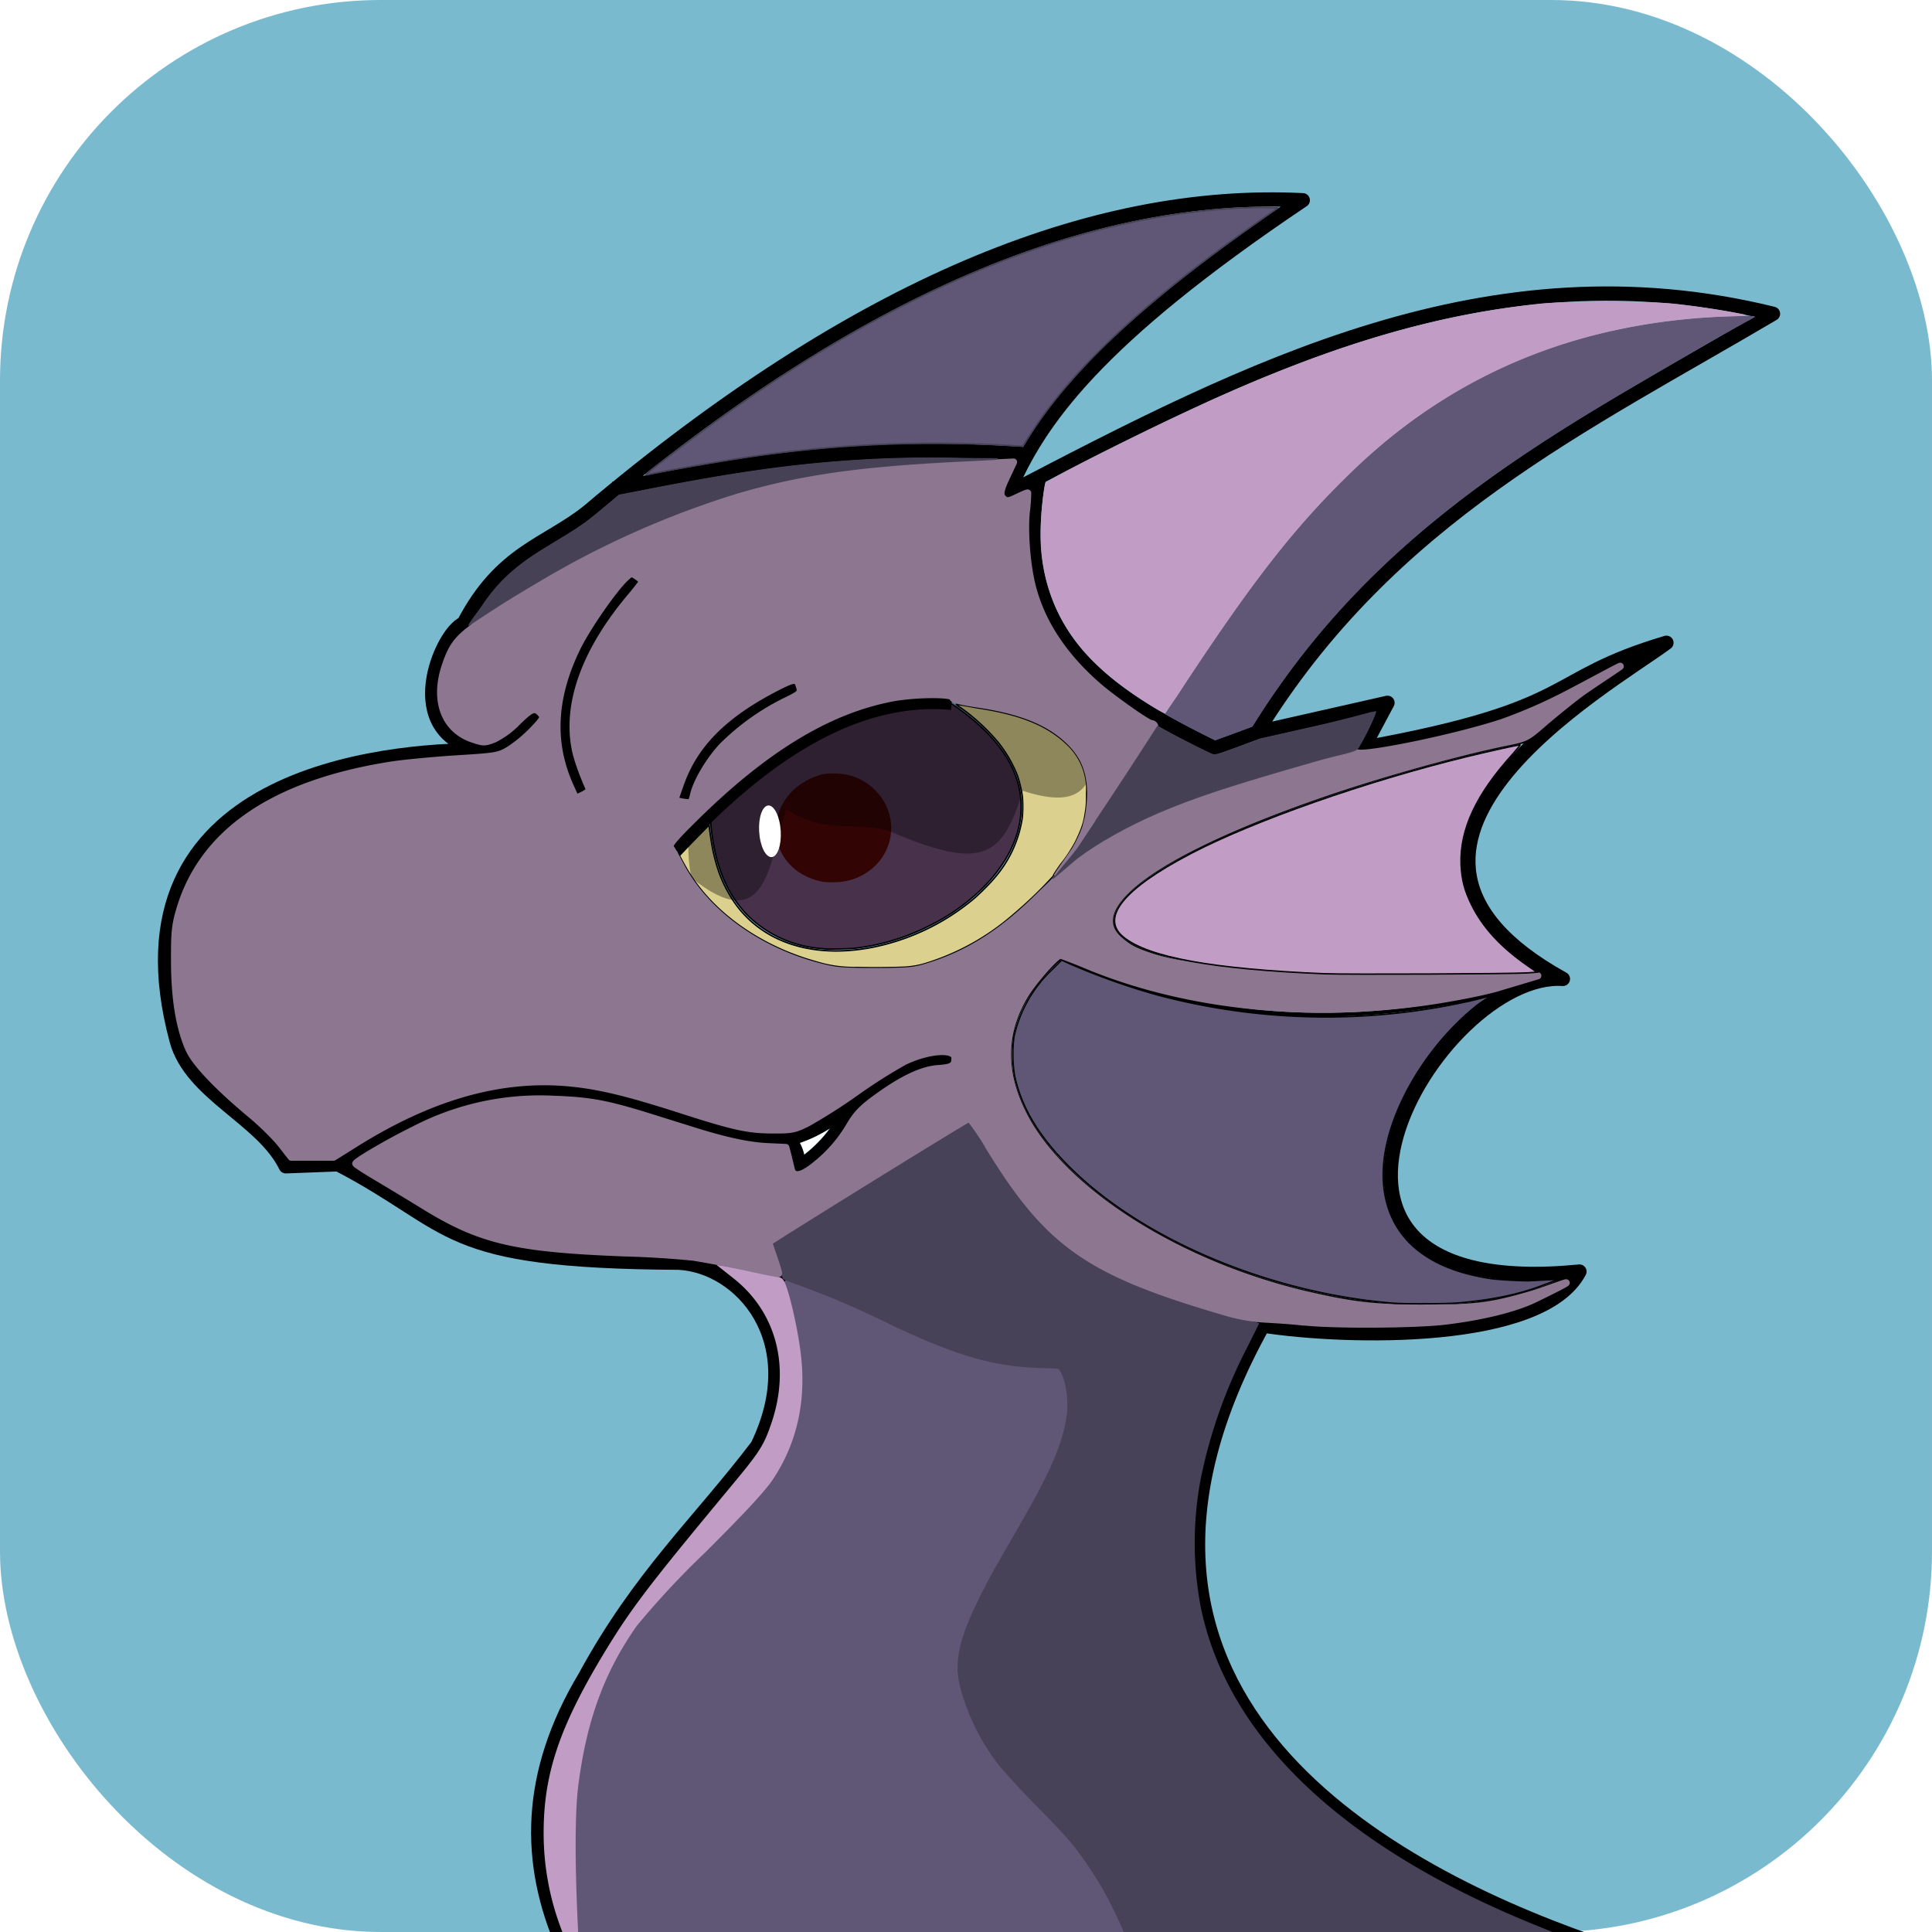 <svg xmlns="http://www.w3.org/2000/svg" viewBox="0 0 135.47 135.47"><title>Haiyajan Logo - Haiya Dragon</title><defs><filter height="2.15" y="-.57" width="3.74" x="-1.37" id="a" color-interpolation-filters="sRGB"><feGaussianBlur stdDeviation=".87"/></filter></defs><rect ry="26.69" width="135.47" height="135.47" fill="#7abacf"/><g stroke="#000" stroke-width=".38"><path d="M57.92 66.54l-.43-.04a8.17 8.17 0 01-5.05-2.3c-1.5-1.52-2.37-3.68-2.6-6.48l-.04-.56.07-.23a8.7 8.7 0 01.76-1.9c1.87-3.38 6.18-5.87 10.93-6.31a18.8 18.8 0 012.5.01c.83.1 1.57.25 2.26.47.36.12.4.14.72.36 2.15 1.51 3.55 3.13 4.18 4.86.93 2.56.15 5.3-2.17 7.7a14.25 14.25 0 01-4 2.85 15.35 15.35 0 01-5.1 1.52c-.34.04-1.77.07-2.03.05z" fill="#47314b" stroke-width=".101"/><path d="M60.09 67.84a8.85 8.85 0 01-2.87-.4c-4-1.11-7.38-3.55-9.1-6.57-.18-.3-.55-1-.57-1.05 0-.02.02 0 .06.04l.1.06a80.78 80.78 0 011.46-1.51l.55-.56.02.19c.14 1.09.25 1.69.44 2.36a9.1 9.1 0 001.5 3.13c1.94 2.56 5.27 3.63 9.2 2.95a15.95 15.95 0 007.4-3.46c.42-.36 1.15-1.09 1.46-1.47a8.25 8.25 0 001.93-4.14c.06-.42.06-1.28 0-1.68-.06-.4-.2-.97-.33-1.35a9.02 9.02 0 00-1.37-2.35 14.2 14.2 0 00-2.63-2.42c-.2-.13-.3-.23-.28-.23l.5.08 1.02.18c1.95.3 3.28.69 4.44 1.27.76.4 1.34.81 1.9 1.37a4.27 4.27 0 011.27 3.36c0 .65 0 .83-.08 1.31-.1.73-.26 1.2-.7 2.1a10 10 0 01-1.04 1.57c-.37.53-.52.76-.5.8a29.4 29.4 0 01-2.85 2.74 16.89 16.89 0 01-6.06 3.38c-.5.16-.92.23-1.42.27-.58.04-2.24.06-3.45.03z" fill="#dbd08e" stroke-width=".101"/></g><path d="M57.7 61.83c-4.33-.84-4.43-6.32-.03-7.54a5.36 5.36 0 011.55 0 4 4 0 012.9 2.17c.68 1.4.41 3.04-.68 4.17a4.06 4.06 0 01-2.9 1.23c-.42.01-.66 0-.85-.03z" fill="#320504"/><path d="M48.55 56.72c-.21 1.42-.48 2.78-.07 4.83 5.3 4.26 5.44-1 6.65-4.84 2.64 1.9 5.45.8 7.45 1.66 6.44 2.74 7.73 1.63 9.14-2.92 3.6 1.18 4.5-.02 4.9-1.64-4.48-11.74-19.85-6.58-28.07 2.9z" opacity=".35"/><g filter="url(#a)"><ellipse cx="47.89" cy="80.84" rx=".81" ry="1.79" transform="matrix(.891 -.454 .14 .99 0 0)" fill="#fff"/></g><path d="M39.58 136.65c-2.69-6.05-2.61-12.3 1.43-19.05 3.85-7.08 7.93-10.75 12.1-16.22 3.59-7.42-1.2-12.63-5.52-12.84-16.9-.1-15.49-2.52-23.88-6.9l-3.67.14c-1.64-3.36-6.65-5.08-7.66-8.84C7.36 54.24 27.13 52.58 33.7 52.6c1.6 0 3.15-1.51 3.96-2.65" fill="none" stroke="#000" stroke-linejoin="round"/><path style="mix-blend-mode:normal" d="M44.63 40.49c-4.37 4.78-6.62 9.89-3.78 15.18" fill="none" stroke="#000" stroke-linejoin="round"/><path d="M33.71 52.6c-5.81-1.23-2.76-8.27-1.2-8.88 2.62-5.03 5.79-5.5 8.73-7.85C60 20.02 76.56 13.31 91.35 14.04M91.35 14.04C76.83 23.8 72.8 29.55 70.7 34.58 87.53 25.8 104.38 17.1 124.32 22c-13.11 7.75-26.9 14.22-36.18 29.35l9.15-2.07-1.68 3.15c15.28-2.77 12.6-4.8 21.24-7.36-4.13 3.06-24.06 14.27-7.26 23.57-8.75-.59-22.67 22.86 1.16 20.52-2.63 5.02-16.27 4.7-22.19 3.79-14.14 25.47 7.79 37.9 23.03 43.24" fill="none" stroke="#000" stroke-linecap="round" stroke-linejoin="round"/><path d="M23.71 81.65c15.47-10.63 22.55-1.84 30.83-1.75 3.93.04 8.53-6.57 12.3-5.47" fill="none" stroke="#000" stroke-linejoin="round"/><path d="M55.33 79.85c.35.52.67 1.08.66 2.02a9.9 9.9 0 003.7-4.34M47.91 56.17c.7-2.8 2.35-5.53 8.05-8.05M47.33 59.59c6.4-6.98 12.87-10.9 19.4-10.31M43.02 34.28c8.51-1.67 16.54-3.28 28.78-2.44M72.84 33.55c-2.06 11.09 4.86 15.21 12.34 18.9l2.96-1.1" fill="none" stroke="#000" stroke-linejoin="round"/><path d="M107.85 51.81c-17.45 3.06-58.11 18.72 1.24 16.5M107.18 69c-10.03 2.94-21.55 3.35-32.77-1.87-14.75 12.82 19.73 31.17 36.34 22.03M67.76 73.9c-.07 2.28-.33 2.71-.57 3.34M47.94 88.56c11.66.25 16.37 7.7 26.33 7.28" fill="none" stroke="#000" stroke-width=".26"/><path d="M74.27 95.84c3.67 5.94-8.6 16.47-6.88 22.41 2.48 8.53 7.52 7.28 11.76 17.81" fill="none" stroke="#000" stroke-width=".27" stroke-linecap="round" paint-order="stroke fill markers"/><path d="M88.56 92.95c-13.22-3.58-15.27-5.33-20.59-14.38l-13.84 8.61c9.68 26.04-17.47 15.01-13.5 48.88" fill="none" stroke="#000" stroke-width=".26"/><path d="M40.63 136.06h38.52" fill="none" stroke="#000" stroke-width=".27" stroke-linecap="round" paint-order="stroke fill markers"/><path d="M40.75 135.55c-.31-2.35-.42-7.28-.22-9.28.41-3.95 1.17-6.71 2.6-9.5 1.4-2.73 2.94-4.6 6.76-8.2a70.72 70.72 0 002.91-2.87c2.58-2.89 3.56-5.34 3.56-8.91a22 22 0 00-.9-6.01 9.27 9.27 0 01-.2-.84c.03-.04 2.3.82 3.23 1.22.54.22 2.01.9 3.28 1.5a48.42 48.42 0 005.35 2.27c2.04.68 3.71.99 5.74 1.05l1.33.05.2.42c.32.73.37 1.05.36 2.04 0 1.05-.16 1.8-.67 3.19-.4 1.12-1.7 3.6-3.26 6.3-2.22 3.82-3.06 5.56-3.52 7.28-.16.6-.2.92-.2 1.68 0 .87.01 1 .24 1.73a15.47 15.47 0 002.98 5.57c.3.35 1.38 1.5 2.42 2.56a56.02 56.02 0 012.4 2.56 25.85 25.85 0 013.73 6.52c0 .02-8.57.03-19.04.03H40.8z" fill="#605675" stroke="#605675" stroke-width=".5"/><path d="M79.15 136.06h31.95" fill="none" stroke="#000" stroke-width=".26"/><path d="M79.13 135.56c-.97-2.2-1.5-3.2-2.51-4.72-1.03-1.54-1.52-2.12-3.7-4.34a57.12 57.12 0 01-2.6-2.8 15.01 15.01 0 01-2.59-4.95c-.62-1.92-.37-3.42 1.1-6.43.31-.67.9-1.77 1.29-2.45l1.74-3.03c2.16-3.75 3-5.78 3.22-7.74.12-1.16-.14-2.58-.58-3.2-.15-.2-.16-.2-1.3-.23-3.36-.08-5.85-.78-10.46-2.94a63.13 63.13 0 00-6.63-2.86 8.3 8.3 0 01-1-.38 12.8 12.8 0 01-.7-2.28c.14-.12 13.44-8.36 13.5-8.36.02 0 .35.52.73 1.15 4.45 7.5 7.28 9.52 17.36 12.4l1.92.55-.76 1.52a35.48 35.48 0 00-3.23 9.2 24.4 24.4 0 000 9.03c1.86 9.22 10.01 17 23.56 22.5.78.32 1.5.6 1.58.65.09.03-6.17.06-14.82.07H79.28z" fill="#474257" stroke="#474257" stroke-width=".529"/><path d="M39.42 136.26l1.21-.2" fill="none" stroke="#000" stroke-width=".26"/><path d="M39.7 135.46a18.63 18.63 0 01-1.33-7.08c.02-3.95 1.1-7.18 4.11-12.19 1.93-3.2 3.09-4.73 9.02-11.87 1.98-2.38 2.29-2.86 2.83-4.46 1.37-4.02.36-7.93-2.68-10.37l-.53-.42.68.1c1 .13 2.63.52 2.87.67.3.18 1.06 3.42 1.26 5.36.33 3.13-.32 5.94-1.92 8.36-.51.79-1.99 2.38-4.72 5.1a60.29 60.29 0 00-4.83 5.18c-2.31 3.28-3.57 6.72-4.16 11.34-.24 1.9-.25 5.47-.02 10.11.03.79-.28.88-.58.17z" fill="#c19dc6" stroke="#c19dc6" stroke-width=".5"/><path d="M91.4 92.7c-.66-.08-1.83-.16-2.58-.2a12.2 12.2 0 01-3-.53c-9.5-2.78-12.27-4.72-16.45-11.52a15.14 15.14 0 00-1.39-2.05c-.1 0-7.93 4.82-13.15 8.1l-.94.6.37 1.08c.2.6.36 1.1.33 1.12-.02.02-.75-.12-1.63-.31a85.72 85.72 0 00-4.34-.84 66.9 66.9 0 00-4.87-.3c-7.65-.3-10.06-.87-13.98-3.28-1.02-.63-2.53-1.54-3.34-2.02s-1.48-.91-1.48-.96c-.01-.15 2.57-1.64 4.1-2.38a19.07 19.07 0 019.75-2.13c2.55.09 3.7.3 6.7 1.23l3.42 1.07c2.16.66 3.68.98 5.07 1.03l1.11.05.14.53.23.95c.13.66.74.56 1.77-.3a9.83 9.83 0 002.39-2.8c.46-.75.87-1.17 1.8-1.84 1.82-1.33 3.23-2 4.36-2.07.98-.07 1.17-.19 1.17-.74.01-.7-1.84-.58-3.55.24a37 37 0 00-3.37 2.14 39.61 39.61 0 01-3.42 2.18c-.91.45-1.11.49-2.44.48-1.71 0-2.74-.23-6.29-1.37-3.84-1.24-5.86-1.73-7.97-1.93-4.83-.45-9.75.95-15.06 4.29l-1.47.92H20.42l-.7-.9c-.39-.5-1.34-1.44-2.12-2.09-2.32-1.93-3.89-3.58-4.33-4.54-.68-1.5-1.02-3.53-1.03-6.17-.01-2.02.04-2.54.34-3.57 1.57-5.45 6.51-8.88 14.72-10.2.84-.14 2.9-.34 4.58-.45 2.92-.18 3.1-.21 3.8-.63a9.57 9.57 0 001.63-1.34c.72-.74.85-.95.7-1.12-.48-.59-.67-.53-1.7.46a5.95 5.95 0 01-1.67 1.24c-.66.25-.73.25-1.48 0-2.03-.67-2.78-2.76-1.9-5.25.5-1.45.93-1.93 2.63-3.08 5.9-3.96 12.4-7.11 17.96-8.71 4.82-1.4 8.55-1.89 17.28-2.3l1.94-.09-.45.96c-.52 1.09-.55 1.37-.22 1.65.2.16.36.14.93-.14.39-.19.71-.32.73-.3a12 12 0 01-.1 1.35c-.14 1.45.05 3.76.43 5.23.67 2.6 2.29 5 4.79 7.12.8.67 3.18 2.4 3.53 2.46.86.11-.53 1.83-1.8 3.75-2.22 3.36-2.66 3.26-2.55 2.53.33-2.09-.04-3.62-1.15-4.8-1.4-1.5-3.41-2.36-6.63-2.84-1.22-.18-1.77-.32-1.77-.46 0-.29-2.67-.27-4.25.03-4.51.86-8.96 3.57-13.92 8.48-1.36 1.34-1.77 1.84-1.65 1.98.08.1.4.66.7 1.23 1.69 3.25 5.24 5.9 9.46 7.07 1.39.38 1.75.42 4.18.42 2.38 0 2.79-.04 3.8-.36 2.7-.84 4.98-2.26 7.4-4.6 2.14-2.08 2.47-2.36 4-3.38a34.72 34.72 0 018.33-3.91c3.16-1.1 9.99-3.16 10.36-3.07.73.18 6.85-1.06 10.12-2.14a35.7 35.7 0 004.24-1.83c1.3-.66 4-2.14 4.03-2.11.02.02-2.15 1.43-2.84 1.94-.68.51-1.8 1.42-2.5 2.02-1.23 1.07-1.25 1.08-2.73 1.38-3.61.74-9.43 2.39-13.41 3.8-11.16 3.92-16.3 7.71-13.66 10.04.67.59 1.13.82 2.36 1.22 3.53 1.13 12.17 1.35 22.2 1.43l4.8-.13-2.68.8s-.95.33-3.82.82c-8.42 1.43-17.53.77-25-2.3-1-.42-1.9-.76-2-.76-.27 0-1.88 1.82-2.45 2.77-1.58 2.62-1.64 5.34-.18 8.29 2.65 5.36 10.7 10.54 19.7 12.7 3.43.8 4.9.98 8.53.98 3.58 0 4.63-.14 7.33-.92.73-.2 2.53-.89 2.56-.85.04.04-1.61.85-2.23 1.15-1.4.67-3.7 1.23-6.28 1.54-2.16.25-7.8.28-9.9.05zM67.58 76.83c.25-.68.4-3 .2-3-.1 0-.21.49-.27 1.1-.06.6-.2 1.36-.32 1.69-.26.72-.26.7 0 .7.12 0 .3-.22.4-.49zm-18.97-21c.19-.95 1.1-2.5 2.06-3.52a16.82 16.82 0 014.48-3.18c.94-.46 1.02-.54.94-.89-.18-.7-.33-.71-1.64-.04-3.66 1.88-5.73 3.95-6.72 6.71-.22.61-.4 1.14-.4 1.17 0 .06.51.18.94.21.16.01.28-.14.34-.46zm-7.28-.5c-.5-1.1-.88-2.2-1-2.84-.62-3.23.75-6.93 3.95-10.71.42-.5.77-.96.77-1.01 0-.06-.18-.22-.4-.37-.38-.25-.4-.24-.77.1-.84.78-2.66 3.4-3.4 4.88-1.71 3.49-1.88 6.68-.51 9.73l.4.88.51-.25c.29-.14.5-.32.45-.41z" fill="#8c7690" stroke="#8c7690" stroke-width=".5" stroke-linecap="round" stroke-linejoin="round"/><path d="M97.88 91.39c-8.52-.63-17.42-4.29-22.63-9.31-2.32-2.24-3.62-4.36-4.11-6.66a9.37 9.37 0 01-.04-2.73 9.16 9.16 0 012.69-4.72l.65-.65.53.24a46.5 46.5 0 006.17 2.2 45.96 45.96 0 0021.41.54c.86-.17 1.99-.48 2-.48.03 0-.67.42-1.04.72-3.02 2.42-5.46 6.17-6.25 9.58-.75 3.24.07 5.98 2.29 7.65 1.27.96 2.9 1.57 5.02 1.89.47.06 1.49.13 2.56.15l2.16-.11-1.1.42c-1.8.69-3.73 1.05-5.93 1.24-.76.07-3.6.08-4.38.03z" fill="#605675" stroke="#000" stroke-width=".101"/><path d="M92.9 68.28c-7.83-.32-12.34-1.14-14.1-2.55-1.69-1.35-.07-3.39 4.68-5.87 4.42-2.31 12.24-5.06 19.34-6.8 1.61-.39 3.6-.83 3.76-.83.04 0-.18.27-.48.61-2.59 2.84-3.75 5.33-3.65 7.8.05 1.04.24 1.79.72 2.77.78 1.6 2.06 3 3.98 4.33l.62.43-.69.05c-1.11.07-12.61.12-14.18.06z" fill="#c19dc6" stroke="#000" stroke-width=".101"/><path d="M32.9 43.83c.04-.13.67-.95.98-1.4.8-1.2 1.69-2.11 2.84-2.97.53-.4 1.03-.72 2.2-1.43 1.79-1.08 2.11-1.3 3.55-2.5l.95-.8 1.31-.25c3.74-.74 6.35-1.19 8.8-1.53 4.64-.64 9.09-.9 13.6-.8 1.04.03 2.78.02 2.78.03.02.02-1.32.08-2.51.14-7.15.35-11.13.92-15.58 2.2a63.82 63.82 0 00-14.26 6.36 77.21 77.21 0 00-4.67 2.95z" fill="#464155" stroke="#464155" stroke-width=".101" stroke-linecap="round" stroke-linejoin="round"/><path d="M45.35 33.22c.18-.18 1.94-1.53 3.38-2.6 13.42-9.98 25.92-15.28 37.75-16.01.7-.04 1.68-.07 2.2-.06l.93.02-1.35.95c-7.96 5.57-13.02 10.3-15.99 14.9l-.56.87-.7-.04a89.48 89.48 0 00-17.53.65c-2.18.3-6.92 1.11-8.05 1.38-.16.03-.17.03-.08-.06z" fill="#605675" stroke="#464155" stroke-width=".101" stroke-linecap="round" stroke-linejoin="round"/><path d="M83.8 51.15a82.1 82.1 0 01-1.7-.9l-.34-.2.86-1.32c4.3-6.59 7-10.19 10.26-13.7 4.87-5.23 10.38-8.83 16.55-10.82a43.98 43.98 0 0113.56-2c-.04.03-1.34.73-2.69 1.5-7.67 4.43-10.08 5.88-13.27 8-6.93 4.63-12.16 9.41-16.33 14.95-.83 1.1-1.94 2.7-2.52 3.63l-.4.63-1.28.47c-.7.26-1.29.46-1.3.46-.03 0-.65-.32-1.4-.7z" fill="#605675" stroke="#605675" stroke-width=".101" stroke-linecap="round" stroke-linejoin="round"/><path d="M73.8 61.58c0-.02 1.5-1.74 1.91-2.33.88-1.27 3.05-4.55 4.47-6.75l1-1.55.38.22c1.31.72 3.35 1.74 3.53 1.77.18.02.53-.09 1.75-.54l1.53-.57 3.91-.88c2.15-.49 4.16-1.06 4.17-1.05.02.02-.43 1.2-1.23 2.53-.17.29-1.2.41-2.85.88-6.3 1.8-8.65 2.59-11.2 3.68-2.1.9-4.23 2.1-5.62 3.15-.31.24-1.74 1.5-1.74 1.44z" fill="#454054" stroke="#464155" stroke-width=".101" stroke-linecap="round" stroke-linejoin="round"/><path d="M80.91 49.55c-1.79-1.1-3.1-2.1-4.15-3.15a12.2 12.2 0 01-3.74-9.12c0-1.03.2-3.01.32-3.35.12-.3 7.85-4.15 12.28-6.13 8.32-3.7 15.12-5.67 22.3-6.45 1.85-.2 7.65-.2 9.5 0 1.24.13 3.3.44 4.38.65l.52.1-1.4.05c-10.28.39-19.08 4.04-26.1 10.83-3.99 3.84-6.86 7.5-11.87 15.1a29.58 29.58 0 01-1.29 1.87c-.03.01-.37-.17-.75-.4z" fill="#c19dc6" stroke="#c19dc6" stroke-width=".101" stroke-linecap="round" stroke-linejoin="round"/><path d="M74.04 61.21c0-.02.08-.13.54-.79l.57-.82c.25-.37.63-1.16.79-1.63l.21-.82c0-.02-.04.23-.03.27.04.1.12.18.2.22.08.04.24.04.34 0a51.81 51.81 0 01-1.15 1.78c-.2.26-.5.65-1 1.24-.46.56-.55.7-.55.68z" fill="#8c7690" stroke="#8c7690" stroke-width=".101" stroke-linecap="square" paint-order="fill markers stroke"/><path d="M56.4 80.94a3.05 3.05 0 00-.3-.79l.16-.06a9.5 9.5 0 001.88-.92 9.38 9.38 0 01-1.75 1.77z" fill="#fff"/></svg>